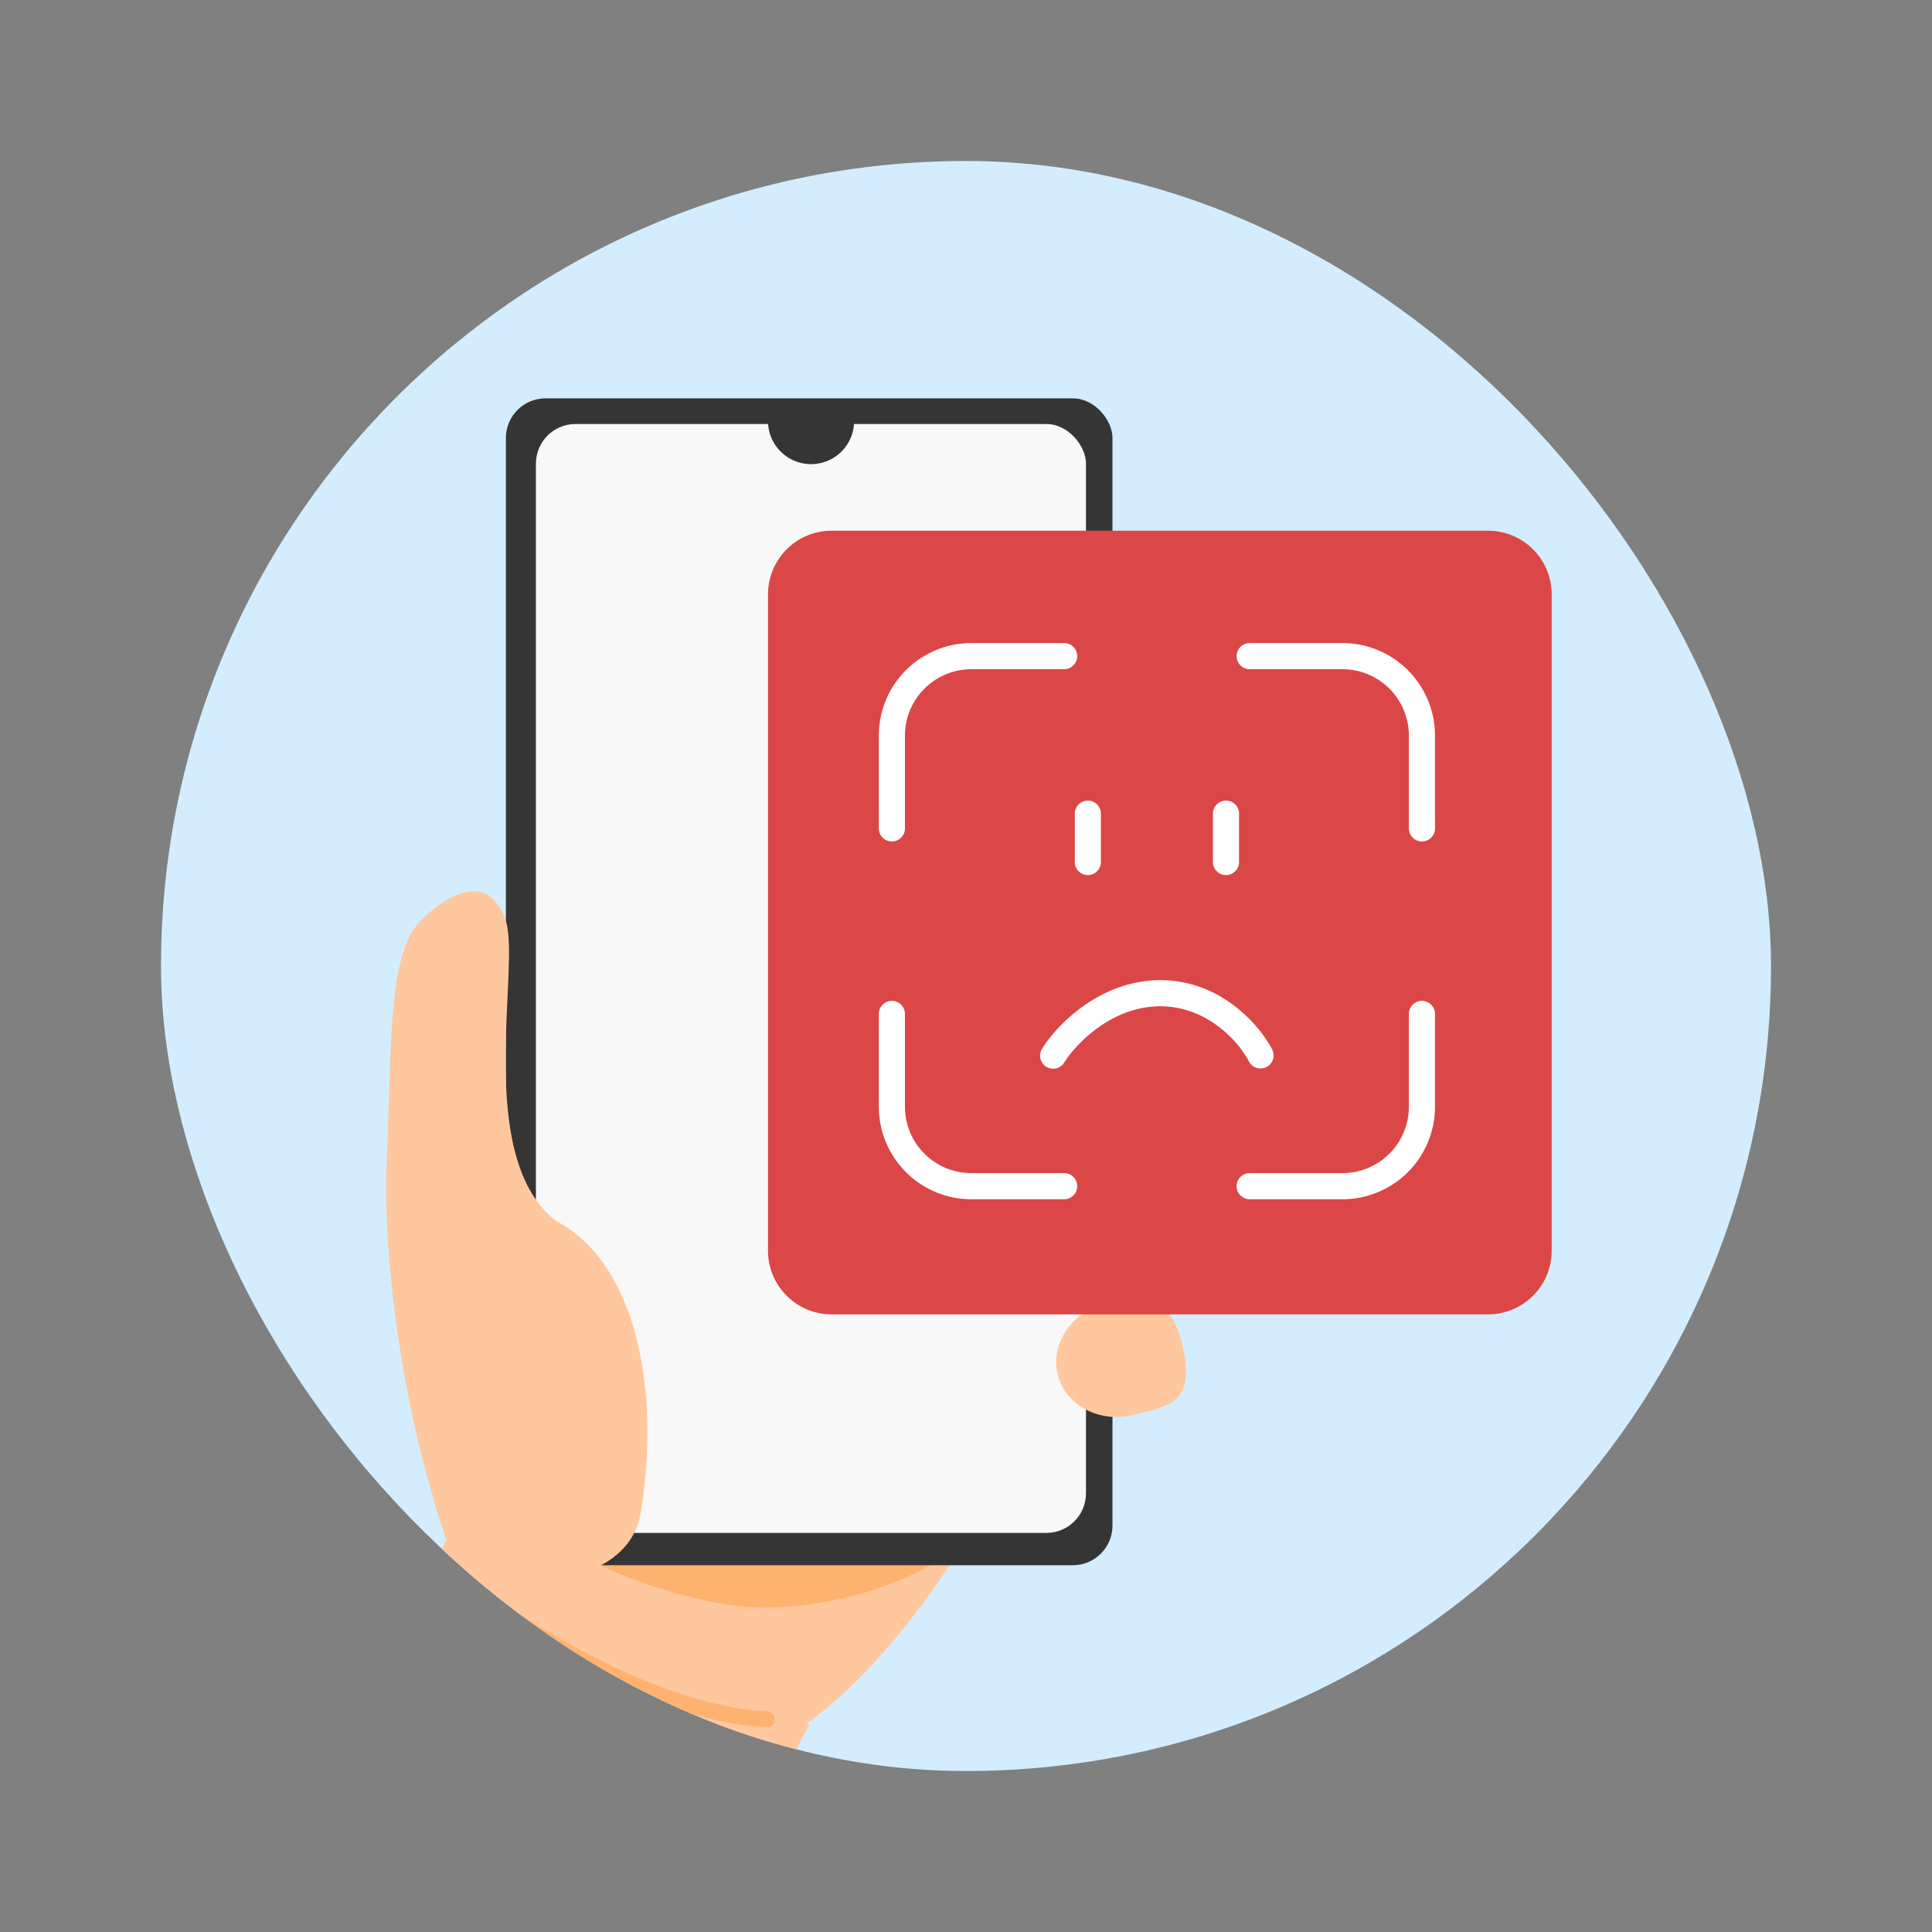 <svg xmlns="http://www.w3.org/2000/svg" width="150" height="150" fill="none" class="persona-ilustration" viewBox="0 0 150 150"><rect x="0" y="0" width="150" height="150" fill="#808080" stroke="none"/><g clip-path="url(#HplYPoNBeR_a)"><g clip-path="url(#HplYPoNBeR_b)"><rect width="125" height="125" x="12.5" y="12.5" fill="#D3EDFF" rx="62.5"/><path fill="#FFC79D" d="m34.919 119.073 27.906 14.854-15.524 29.166-27.906-14.854z"/><path fill="#FFC79D" d="m40.277 92.218-5.717 29.826 23.393 13.035c4.298 2.395 19.011-14.098 21.91-27.081L46.759 89.553z"/><path fill="#FFB26F" d="m55.429 111.833-11.376 8.414c6.498 3.621 12.363 4.347 13.6 4.487 6.723.758 29.864-3.043 22.54-28.586l-17.464 9.498z"/><path stroke="#FFB26F" stroke-linecap="round" stroke-width="1.231" d="M36.499 123.375c4.16 3.211 14.595 9.729 23.06 10.108"/></g><rect width="47.096" height="90.596" x="39.277" y="30.928" fill="#353535" rx="3.076"/><rect width="42.707" height="86.096" x="41.608" y="32.92" fill="#F8F8F8" rx="3.076"/><path fill="#353535" d="M66.313 32.692a3.342 3.342 0 1 1-6.685 0h6.685"/><path fill="#FFC79D" d="m34.932 120.317 7.166 2.411s6.805-.162 7.651-5.294c1.52-9.206-.203-19.302-6.598-22.653-6.374-4.953-2.727-19.703-3.874-23.253-1.147-3.549-4.062-2.617-6.663 0s-2.178 10.455-2.577 18.088c-.398 7.634 1.148 20.282 4.895 30.701M91.61 86.512c1.173 4.876-1.256 5.092-4.148 5.788-2.893.697-5.725-.766-6.327-3.267s1.255-5.092 4.147-5.788 5.312-.951 6.327 3.267"/><path fill="#FFC79D" d="M91.709 95.169c1.222 4.44-1.102 4.739-3.86 5.498s-5.503-.471-6.13-2.749 1.102-4.739 3.86-5.498 5.072-1.093 6.13 2.749"/><path fill="#FFC79D" d="M91.776 104.334c1.15 4.664-1.095 4.864-3.762 5.521-2.667.658-5.307-.748-5.897-3.14-.59-2.391 1.095-4.863 3.762-5.521s4.902-.894 5.897 3.14"/><path fill="#DB4747" d="M59.628 46.142a4.94 4.94 0 0 1 4.939-4.938h50.966a4.94 4.94 0 0 1 4.939 4.938v50.966a4.94 4.94 0 0 1-4.939 4.939H64.567a4.94 4.94 0 0 1-4.939-4.939z"/><path fill="#fff" fill-rule="evenodd" d="M68.232 57.115a7.187 7.187 0 0 1 7.187-7.187h7.202a1.014 1.014 0 1 1 0 2.028h-7.202a5.16 5.16 0 0 0-5.159 5.159v7.202a1.014 1.014 0 1 1-2.028 0zm27.778-6.173c0-.56.454-1.014 1.014-1.014h7.202a7.187 7.187 0 0 1 7.187 7.187v7.202a1.014 1.014 0 1 1-2.028 0v-7.202a5.16 5.16 0 0 0-5.159-5.16h-7.202c-.56 0-1.014-.453-1.014-1.013M69.246 77.706c.56 0 1.014.454 1.014 1.014v7.202c0 2.85 2.31 5.159 5.159 5.159h7.202a1.014 1.014 0 1 1 0 2.028h-7.202a7.187 7.187 0 0 1-7.187-7.187V78.72c0-.56.454-1.014 1.014-1.014m41.153 0c.56 0 1.014.454 1.014 1.014v7.202a7.187 7.187 0 0 1-7.187 7.187h-7.202a1.014 1.014 0 0 1 0-2.028h7.202a5.16 5.16 0 0 0 5.159-5.16v-7.2c0-.56.454-1.015 1.014-1.015M84.46 62.158c.56 0 1.013.453 1.013 1.014v3.754a1.014 1.014 0 0 1-2.028 0v-3.754c0-.56.454-1.014 1.014-1.014M95.185 62.158c.56 0 1.014.453 1.014 1.014v3.754a1.014 1.014 0 0 1-2.028 0v-3.754c0-.56.454-1.014 1.014-1.014M98.33 82.843c.498-.255.695-.867.439-1.365-.916-1.785-3.905-5.378-8.681-5.378-2.385 0-4.413.905-5.956 1.996-1.536 1.087-2.645 2.394-3.214 3.309a1.014 1.014 0 1 0 1.721 1.072c.432-.694 1.356-1.8 2.664-2.725 1.3-.92 2.927-1.624 4.785-1.624 3.71 0 6.142 2.844 6.876 4.275.256.499.867.696 1.365.44" clip-rule="evenodd"/></g><defs><clipPath id="HplYPoNBeR_a"><path fill="#fff" d="M0 0h150v150H0z"/></clipPath><clipPath id="HplYPoNBeR_b"><rect width="125" height="125" x="12.5" y="12.5" fill="#fff" rx="62.5"/></clipPath></defs></svg>